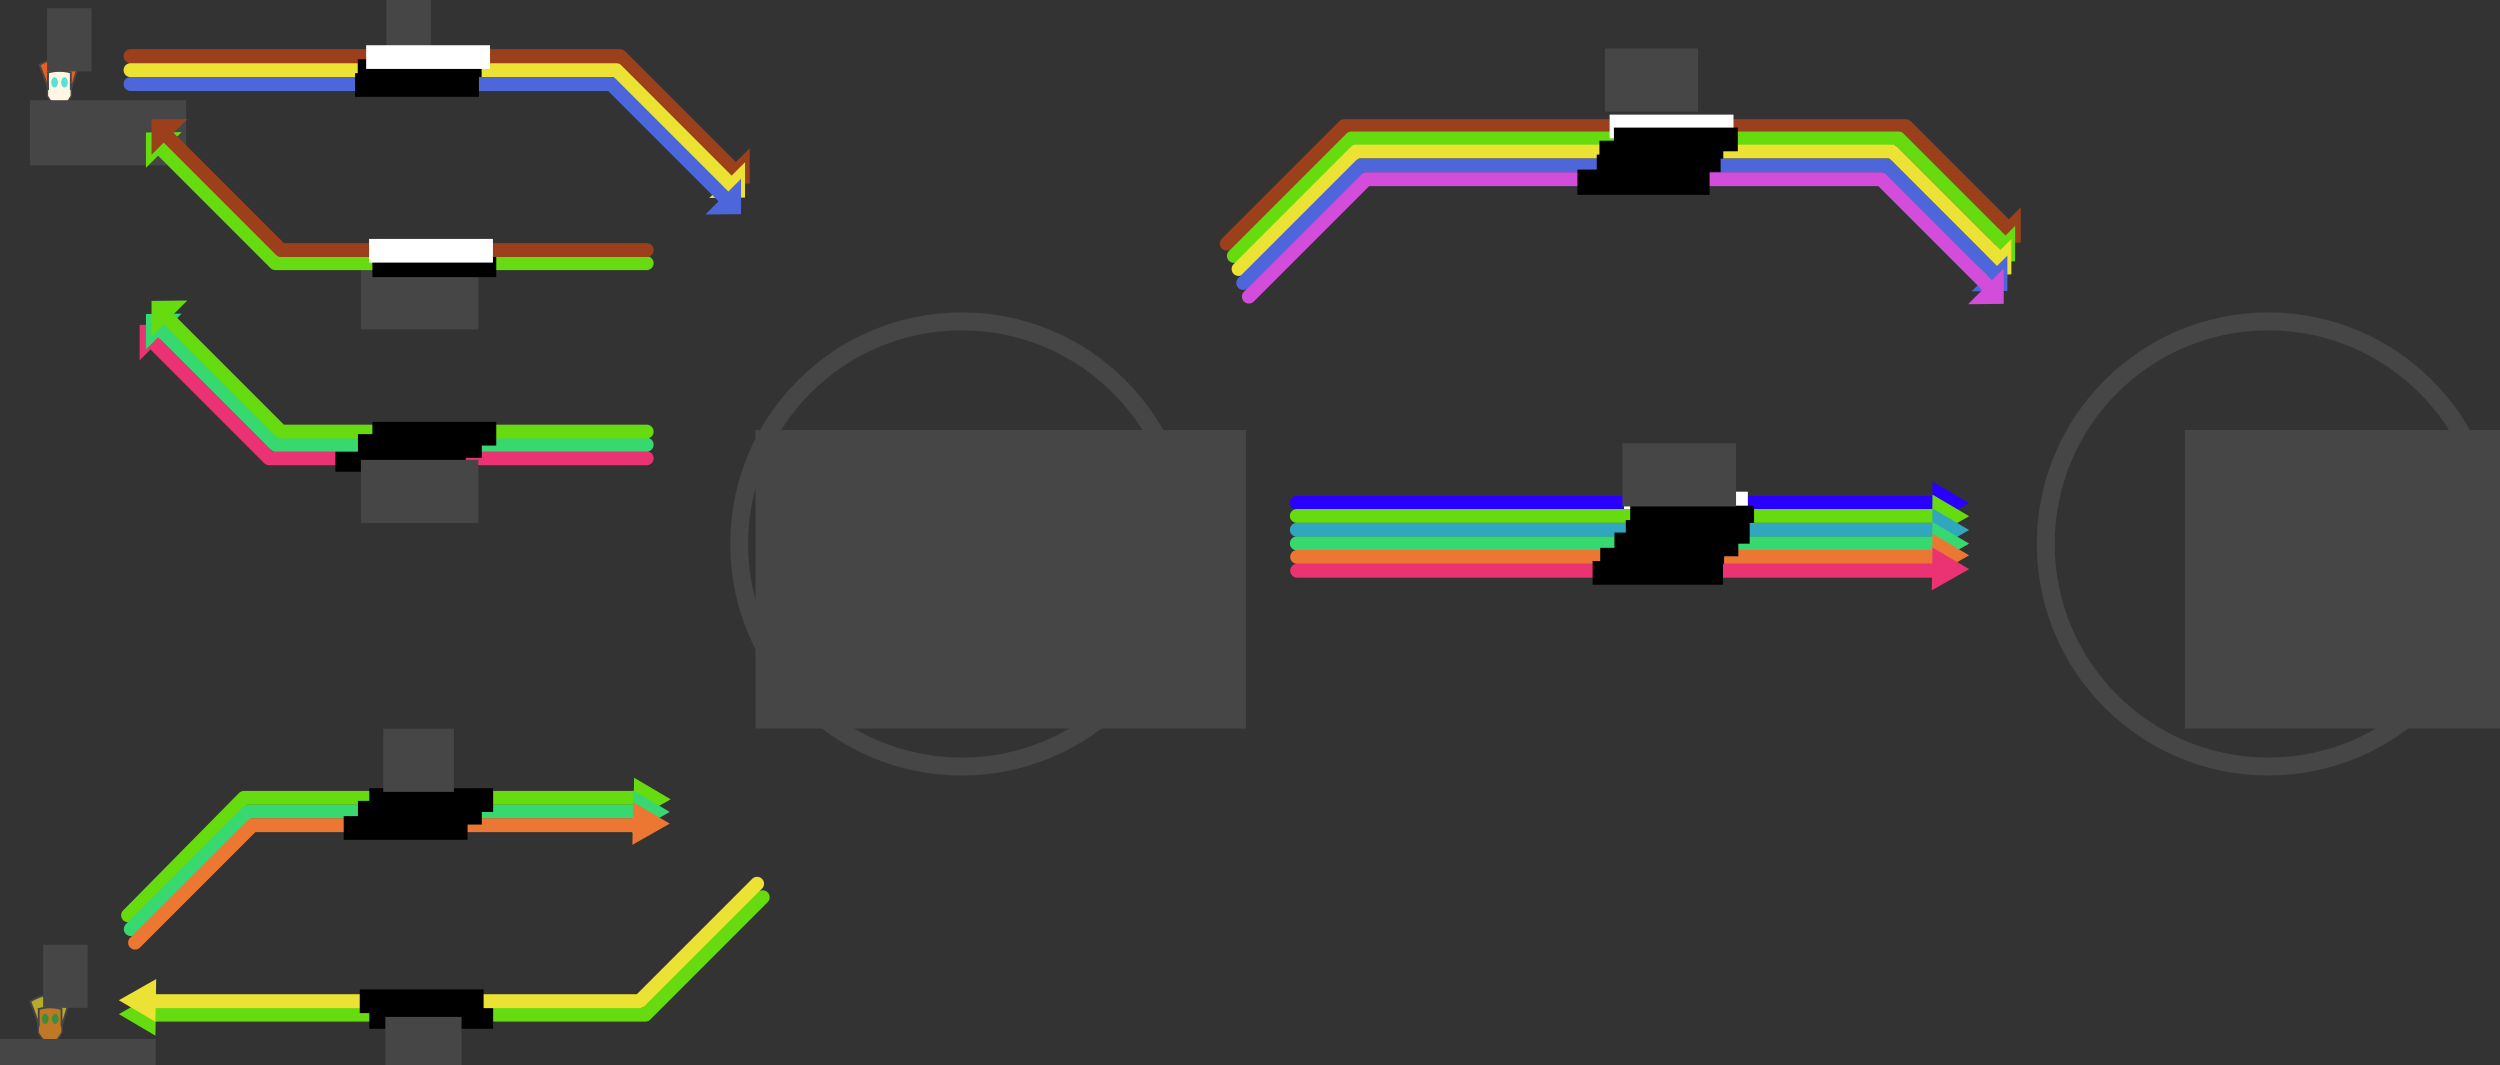 <?xml version="1.0" encoding="UTF-8" standalone="no"?>
<!-- Created with Inkscape (http://www.inkscape.org/) -->

<svg
   xmlns:dc="http://purl.org/dc/elements/1.1/"
   xmlns:cc="http://creativecommons.org/ns#"
   xmlns:rdf="http://www.w3.org/1999/02/22-rdf-syntax-ns#"
   xmlns:svg="http://www.w3.org/2000/svg"
   xmlns="http://www.w3.org/2000/svg"
   xmlns:sodipodi="http://sodipodi.sourceforge.net/DTD/sodipodi-0.dtd"
   xmlns:inkscape="http://www.inkscape.org/namespaces/inkscape"
   width="5398.166"
   height="2300.108"
   id="svg2"
   version="1.1"
   inkscape:version="0.48.2 r9819"
   sodipodi:docname="rspeak_data_travel_diagram.svg">
  <rect width="100%" height="100%" fill="#333333" stroke="none"/>
  <defs
     id="defs4" />
  <sodipodi:namedview
     id="base"
     pagecolor="#ffffff"
     bordercolor="#666666"
     borderopacity="1.0"
     inkscape:pageopacity="0.0"
     inkscape:pageshadow="2"
     inkscape:zoom="0.12374369"
     inkscape:cx="2357.2743"
     inkscape:cy="1366.637"
     inkscape:document-units="px"
     inkscape:current-layer="layer1"
     showgrid="false"
     inkscape:window-width="1158"
     inkscape:window-height="707"
     inkscape:window-x="0"
     inkscape:window-y="0"
     inkscape:window-maximized="0"
     fit-margin-top="0"
     fit-margin-left="0"
     fit-margin-right="0"
     fit-margin-bottom="0"
     showguides="true"
     inkscape:guide-bbox="true" />
  <g
     inkscape:label="Layer 1"
     inkscape:groupmode="layer"
     id="layer1"
     transform="translate(1126.311,822.407)">
    <path
       inkscape:connector-curvature="0"
       id="path3952"
       d="m 270.036,167.086 -815.261,0 -253.548,-253.548"
       style="fill:none;stroke:#eb3374;stroke-width:30;stroke-linecap:round;stroke-linejoin:round;stroke-miterlimit:4;stroke-opacity:1;stroke-dasharray:none"
       sodipodi:nodetypes="ccc" />
    <path
       style="fill:#eb3374;fill-opacity:1;stroke:none"
       d="m -824.771,-120.849 0,76.369 77.148,-77.148 z"
       id="path3954"
       inkscape:connector-curvature="0" />
    <path
       sodipodi:nodetypes="cccc"
       style="fill:none;stroke:#9c401c;stroke-width:30;stroke-linecap:round;stroke-linejoin:round;stroke-miterlimit:4;stroke-opacity:1;stroke-dasharray:none"
       d="m 1522.498,-296.395 253.548,-253.548 1212.817,0 232.583,232.583"
       id="path3940"
       inkscape:connector-curvature="0" />
    <path
       style="fill:#9c401c;fill-opacity:1;stroke:none"
       d="m 3236.927,-298.328 0,-76.369 -77.148,77.148 z"
       id="path3950"
       inkscape:connector-curvature="0" />
    <path
       sodipodi:nodetypes="cccc"
       style="fill:none;stroke:#65db10;stroke-width:30;stroke-linecap:round;stroke-linejoin:round;stroke-miterlimit:4;stroke-opacity:1;stroke-dasharray:none"
       d="m 1537.967,-269.843 253.548,-253.548 1181.878,0 232.583,232.583"
       id="path3972"
       inkscape:connector-curvature="0" />
    <path
       style="fill:#65db10;fill-opacity:1;stroke:none"
       d="m 3224.82,-258.154 0,-76.369 -77.148,77.148 z"
       id="path3974"
       inkscape:connector-curvature="0" />
    <path
       inkscape:connector-curvature="0"
       id="path3148"
       d="m -844.488,-701.252 1057.082,0 253.548,253.548"
       style="fill:none;stroke:#9c401c;stroke-width:30;stroke-linecap:round;stroke-linejoin:round;stroke-miterlimit:4;stroke-opacity:1;stroke-dasharray:none"
       sodipodi:nodetypes="ccc" />
    <path
       inkscape:connector-curvature="0"
       id="path3150"
       d="m 492.479,-426.015 0,-76.369 -77.148,77.148 z"
       style="fill:#9c401c;fill-opacity:1;stroke:none" />
    <path
       inkscape:connector-curvature="0"
       id="path4165"
       d="m 3047.14,263.444 -1373.287,0"
       style="fill:none;stroke:#2900ff;stroke-width:30;stroke-linecap:round;stroke-linejoin:round;stroke-miterlimit:4;stroke-opacity:1;stroke-dasharray:none"
       sodipodi:nodetypes="cc" />
    <path
       style="fill:#2900ff;fill-opacity:1;stroke:none"
       d="m 3125.571,263.992 -80.698,45.757 1.664,-92.345 z"
       id="path4167"
       inkscape:connector-curvature="0"
       sodipodi:nodetypes="cccc" />
    <flowRoot
       transform="translate(2669.242,358.697)"
       xml:space="preserve"
       id="flowRoot4169"
       style="font-size:30px;font-style:normal;font-variant:normal;font-weight:normal;font-stretch:normal;line-height:125%;letter-spacing:0px;word-spacing:0px;fill:#ffffff;fill-opacity:1;stroke:none;font-family:Tw Cen MT;-inkscape-font-specification:Tw Cen MT"><flowRegion
         id="flowRegion4171"><rect
           style="font-size:30px;fill:#ffffff"
           id="rect4173"
           width="267.44"
           height="51.131"
           x="-288.904"
           y="-119.415" /></flowRegion><flowPara
         id="flowPara4175">response id</flowPara></flowRoot>    <path
       sodipodi:nodetypes="cc"
       style="fill:none;stroke:#65db10;stroke-width:30;stroke-linecap:round;stroke-linejoin:round;stroke-miterlimit:4;stroke-opacity:1;stroke-dasharray:none"
       d="m 3047.14,291.642 -1373.287,0"
       id="path3419"
       inkscape:connector-curvature="0" />
    <path
       sodipodi:nodetypes="cccc"
       inkscape:connector-curvature="0"
       id="path3421"
       d="m 3125.571,292.189 -80.698,45.757 1.664,-92.345 z"
       style="fill:#65db10;fill-opacity:1;stroke:none" />
    <flowRoot
       style="font-size:30px;font-style:normal;font-variant:normal;font-weight:normal;font-stretch:normal;line-height:125%;letter-spacing:0px;word-spacing:0px;fill:#000000;fill-opacity:1;stroke:none;font-family:Tw Cen MT;-inkscape-font-specification:Tw Cen MT"
       id="flowRoot3423"
       xml:space="preserve"
       transform="translate(2682.66,388.915)"><flowRegion
         id="flowRegion3425"><rect
           y="-119.415"
           x="-288.904"
           height="51.131"
           width="267.44"
           id="rect3427"
           style="font-size:30px;fill:#000000;fill-opacity:1" /></flowRegion><flowPara
         id="flowPara3429">thread id</flowPara></flowRoot>    <path
       sodipodi:nodetypes="cc"
       style="fill:none;stroke:#31a7bf;stroke-width:30;stroke-linecap:round;stroke-linejoin:round;stroke-miterlimit:4;stroke-opacity:1;stroke-dasharray:none"
       d="m 3047.14,321.528 -1373.287,0"
       id="path5584"
       inkscape:connector-curvature="0" />
    <path
       sodipodi:nodetypes="cccc"
       inkscape:connector-curvature="0"
       id="path5586"
       d="m 3125.571,322.075 -80.698,45.757 1.664,-92.345 z"
       style="fill:#31a7bf;fill-opacity:1;stroke:none" />
    <path
       style="fill:#65db10;fill-opacity:1;stroke:none"
       d="m 321.871,903.516 -80.698,45.757 1.664,-92.345 z"
       id="path5566"
       inkscape:connector-curvature="0"
       sodipodi:nodetypes="cccc" />
    <path
       sodipodi:nodetypes="ccc"
       style="fill:none;stroke:#65db10;stroke-width:30;stroke-linecap:round;stroke-linejoin:round;stroke-miterlimit:4;stroke-opacity:1;stroke-dasharray:none"
       d="m 248.78,900.395 -848.34,0 -250.201,253.548"
       id="path5564"
       inkscape:connector-curvature="0" />
    <path
       style="fill:#fff7e4;fill-opacity:1;stroke:#464646;stroke-width:3.026;stroke-linecap:butt;stroke-linejoin:miter;stroke-miterlimit:4;stroke-opacity:1;stroke-dasharray:none"
       d="m -1022.892,-678.085 c 16.828,0 33.655,0 50.482,0 0,20.952 0,41.905 0,62.857 -15.213,27.03 -32.116,34.488 -51.527,0 0.348,-20.952 0.696,-41.905 1.044,-62.857 z"
       id="path3774"
       inkscape:connector-curvature="0"
       sodipodi:nodetypes="ccccc" />
    <path
       style="fill:#ec5d24;fill-opacity:1;stroke:#464646;stroke-width:4;stroke-linecap:butt;stroke-linejoin:miter;stroke-miterlimit:4;stroke-opacity:1;stroke-dasharray:none"
       d="m -1022.38,-665.942 c 17.454,-4.677 32.341,-4.445 48.929,0 0,22.381 0,16.289 0,37.5 5.211,-14.294 13.606,-45.266 17.5,-54.643 -36.622,-21.144 -60.011,-13.713 -85,0.714 10.714,28.341 12.344,30.686 18.572,53.929 0,-20.215 -0.952,-17.024 0,-37.5 z"
       id="path3004"
       inkscape:connector-curvature="0"
       sodipodi:nodetypes="ccccccc" />
    <path
       sodipodi:type="arc"
       style="fill:#53e3d7;fill-opacity:1;fill-rule:evenodd;stroke:none"
       id="path3776"
       sodipodi:cx="-367.32144"
       sodipodi:cy="15.219324"
       sodipodi:rx="4.4642859"
       sodipodi:ry="6.7857141"
       d="m -362.857,15.219 c 0,3.748 -1.999,6.786 -4.464,6.786 -2.466,0 -4.464,-3.038 -4.464,-6.786 0,-3.748 1.999,-6.786 4.464,-6.786 2.466,0 4.464,3.038 4.464,6.786 z"
       transform="matrix(1.632,0,0,1.632,-408.997,-669.345)" />
    <flowRoot
       xml:space="preserve"
       id="flowRoot3780"
       style="font-size:40px;font-style:normal;font-variant:normal;font-weight:bold;font-stretch:normal;line-height:125%;letter-spacing:0px;word-spacing:0px;fill:#464646;fill-opacity:1;stroke:none;font-family:futura;-inkscape-font-specification:Century Gothic Bold"
       transform="translate(-626.636,-629.674)"><flowRegion
         id="flowRegion3782"><rect
           id="rect3784"
           width="95.964"
           height="136.371"
           x="-398"
           y="-174.973"
           style="font-style:normal;font-weight:bold;fill:#464646;fill-opacity:1;font-family:futura;-inkscape-font-specification:Century Gothic Bold" /></flowRegion><flowPara
         id="flowPara3786"
         style="font-size:100px;font-style:normal;font-variant:normal;font-weight:bold;font-stretch:normal;fill:#464646;fill-opacity:1;font-family:Century Gothic;-inkscape-font-specification:Century Gothic Bold">?</flowPara></flowRoot>    <path
       transform="matrix(1.632,0,0,1.632,-387.568,-669.345)"
       d="m -362.857,15.219 c 0,3.748 -1.999,6.786 -4.464,6.786 -2.466,0 -4.464,-3.038 -4.464,-6.786 0,-3.748 1.999,-6.786 4.464,-6.786 2.466,0 4.464,3.038 4.464,6.786 z"
       sodipodi:ry="6.7857141"
       sodipodi:rx="4.4642859"
       sodipodi:cy="15.219324"
       sodipodi:cx="-367.32144"
       id="path3788"
       style="fill:#53e3d7;fill-opacity:1;fill-rule:evenodd;stroke:none"
       sodipodi:type="arc" />
    <g
       id="g3984"
       transform="translate(0,56.569)">
      <path
         transform="matrix(1.934,0,0,1.934,-874.306,-430.747)"
         d="m 1191.98,375.56 c 0,137.241 -111.256,248.498 -248.498,248.498 -137.241,0 -248.498,-111.256 -248.498,-248.498 0,-137.241 111.256,-248.498 248.498,-248.498 137.241,0 248.498,111.256 248.498,248.498 z"
         sodipodi:ry="248.49753"
         sodipodi:rx="248.49753"
         sodipodi:cy="375.55997"
         sodipodi:cx="943.48248"
         id="path3814"
         style="fill:none;stroke:#464646;stroke-width:20;stroke-linecap:round;stroke-linejoin:round;stroke-miterlimit:4;stroke-opacity:1;stroke-dasharray:none;stroke-dashoffset:0"
         sodipodi:type="arc" />
      <flowRoot
         transform="matrix(1.934,0,0,1.934,-960.277,-430.747)"
         style="font-size:175px;font-style:normal;font-variant:normal;font-weight:normal;font-stretch:normal;line-height:125%;letter-spacing:0px;word-spacing:0px;fill:#464646;fill-opacity:1;stroke:none;font-family:Tw Cen MT;-inkscape-font-specification:Tw Cen MT"
         id="flowRoot3816"
         xml:space="preserve"><flowRegion
           id="flowRegion3818"><rect
             style="font-size:175px;fill:#464646;fill-opacity:1"
             y="248.281"
             x="757.614"
             height="333.35"
             width="547.503"
             id="rect3820" /></flowRegion><flowPara
           id="flowPara3822">Server</flowPara></flowRoot>    </g>
    <path
       style="fill:none;stroke:#ebe233;stroke-width:30;stroke-linecap:round;stroke-linejoin:round;stroke-miterlimit:4;stroke-opacity:1;stroke-dasharray:none"
       d="m -844.488,-670.948 1049.001,0 253.548,253.548"
       id="path3824"
       inkscape:connector-curvature="0"
       sodipodi:nodetypes="ccc" />
    <path
       style="fill:#ebe233;fill-opacity:1;stroke:none"
       d="m 482.377,-395.71 0,-76.369 -77.148,77.148 z"
       id="path3826"
       inkscape:connector-curvature="0" />
    <path
       inkscape:connector-curvature="0"
       id="path3838"
       d="m 1548.069,-241.559 253.548,-253.548 1157.635,0 232.583,232.583"
       style="fill:none;stroke:#ebe233;stroke-width:30;stroke-linecap:round;stroke-linejoin:round;stroke-miterlimit:4;stroke-opacity:1;stroke-dasharray:none"
       sodipodi:nodetypes="ccc" />
    <g
       id="g3991">
      <path
         transform="matrix(1.934,0,0,1.934,1946.919,-374.178)"
         sodipodi:type="arc"
         style="fill:none;stroke:#464646;stroke-width:20;stroke-linecap:round;stroke-linejoin:round;stroke-miterlimit:4;stroke-opacity:1;stroke-dasharray:none;stroke-dashoffset:0"
         id="path3842"
         sodipodi:cx="943.48248"
         sodipodi:cy="375.55997"
         sodipodi:rx="248.49753"
         sodipodi:ry="248.49753"
         d="m 1191.98,375.56 c 0,137.241 -111.256,248.498 -248.498,248.498 -137.241,0 -248.498,-111.256 -248.498,-248.498 0,-137.241 111.256,-248.498 248.498,-248.498 137.241,0 248.498,111.256 248.498,248.498 z" />
      <flowRoot
         xml:space="preserve"
         id="flowRoot3844"
         style="font-size:175px;font-style:normal;font-variant:normal;font-weight:normal;font-stretch:normal;line-height:125%;letter-spacing:0px;word-spacing:0px;fill:#464646;fill-opacity:1;stroke:none;font-family:Tw Cen MT;-inkscape-font-specification:Tw Cen MT"
         transform="matrix(1.934,0,0,1.934,2126.216,-374.178)"><flowRegion
           id="flowRegion3846"><rect
             id="rect3848"
             width="547.503"
             height="333.35"
             x="757.614"
             y="248.281"
             style="font-size:175px;fill:#464646;fill-opacity:1" /></flowRegion><flowPara
           id="flowPara3850">DB</flowPara></flowRoot>    </g>
    <path
       sodipodi:nodetypes="ccccc"
       inkscape:connector-curvature="0"
       id="path3881"
       d="m -1042.906,1344.043 c 16.828,0 33.655,0 50.482,0 0,20.952 0,41.905 0,62.857 -15.213,27.03 -32.116,34.489 -51.527,0 0.348,-20.952 0.696,-41.905 1.044,-62.857 z"
       style="fill:#c17826;fill-opacity:1;stroke:#464646;stroke-width:3.026;stroke-linecap:butt;stroke-linejoin:miter;stroke-miterlimit:4;stroke-opacity:1;stroke-dasharray:none" />
    <path
       sodipodi:nodetypes="ccccccc"
       inkscape:connector-curvature="0"
       id="path3883"
       d="m -1042.395,1356.185 c 17.454,-4.677 32.341,-4.445 48.928,0 0,22.381 0,16.289 0,37.5 5.211,-14.293 13.606,-45.266 17.5,-54.643 -36.622,-21.144 -60.011,-13.713 -85,0.714 10.714,28.341 12.344,30.686 18.572,53.928 0,-20.215 -0.952,-17.024 0,-37.5 z"
       style="fill:#b7ab28;fill-opacity:1;fill-rule:nonzero;stroke:#464646;stroke-width:4;stroke-linecap:butt;stroke-linejoin:miter;stroke-miterlimit:4;stroke-opacity:1;stroke-dasharray:none" />
    <path
       transform="matrix(1.632,0,0,1.632,-429.011,1352.782)"
       d="m -362.857,15.219 c 0,3.748 -1.999,6.786 -4.464,6.786 -2.466,0 -4.464,-3.038 -4.464,-6.786 0,-3.748 1.999,-6.786 4.464,-6.786 2.466,0 4.464,3.038 4.464,6.786 z"
       sodipodi:ry="6.7857141"
       sodipodi:rx="4.4642859"
       sodipodi:cy="15.219324"
       sodipodi:cx="-367.32144"
       id="path3885"
       style="fill:#3f8c3b;fill-opacity:1;fill-rule:evenodd;stroke:none"
       sodipodi:type="arc" />
    <flowRoot
       transform="translate(-635.222,1392.454)"
       style="font-size:40px;font-style:normal;font-variant:normal;font-weight:bold;font-stretch:normal;line-height:125%;letter-spacing:0px;word-spacing:0px;fill:#464646;fill-opacity:1;stroke:none;font-family:futura;-inkscape-font-specification:Century Gothic Bold"
       id="flowRoot3887"
       xml:space="preserve"><flowRegion
         id="flowRegion3889"><rect
           style="font-style:normal;font-weight:bold;fill:#464646;fill-opacity:1;font-family:futura;-inkscape-font-specification:Century Gothic Bold"
           y="-174.973"
           x="-398"
           height="136.371"
           width="95.964"
           id="rect3891" /></flowRegion><flowPara
         style="font-size:100px;font-style:normal;font-variant:normal;font-weight:bold;font-stretch:normal;fill:#464646;fill-opacity:1;font-family:Century Gothic;-inkscape-font-specification:Century Gothic Bold"
         id="flowPara3893">!</flowPara></flowRoot>    <path
       sodipodi:type="arc"
       style="fill:#3f8c3b;fill-opacity:1;fill-rule:evenodd;stroke:none"
       id="path3895"
       sodipodi:cx="-367.32144"
       sodipodi:cy="15.219324"
       sodipodi:rx="4.4642859"
       sodipodi:ry="6.7857141"
       d="m -362.857,15.219 c 0,3.748 -1.999,6.786 -4.464,6.786 -2.466,0 -4.464,-3.038 -4.464,-6.786 0,-3.748 1.999,-6.786 4.464,-6.786 2.466,0 4.464,3.038 4.464,6.786 z"
       transform="matrix(1.632,0,0,1.632,-407.583,1352.782)" />
    <path
       inkscape:connector-curvature="0"
       id="path5341"
       d="m -794.502,1368.566 1061.584,0 253.548,-253.548"
       style="fill:none;stroke:#65db10;stroke-width:30;stroke-linecap:round;stroke-linejoin:round;stroke-miterlimit:4;stroke-opacity:1;stroke-dasharray:none"
       sodipodi:nodetypes="ccc" />
    <flowRoot
       transform="translate(-663.779,-431.102)"
       style="font-size:50px;font-style:normal;font-variant:normal;font-weight:bold;font-stretch:normal;line-height:125%;letter-spacing:0px;word-spacing:0px;fill:#464646;fill-opacity:1;stroke:none;font-family:futura;-inkscape-font-specification:Century Gothic Bold"
       id="flowRoot5366"
       xml:space="preserve"><flowRegion
         id="flowRegion5368"><rect
           style="font-size:50px;font-style:normal;font-weight:bold;fill:#464646;fill-opacity:1;font-family:futura;-inkscape-font-specification:Century Gothic Bold"
           y="-174.973"
           x="-398"
           height="140.656"
           width="337.393"
           id="rect5370" /></flowRegion><flowPara
         style="font-size:50px;font-style:normal;font-variant:normal;font-weight:bold;font-stretch:normal;fill:#464646;fill-opacity:1;font-family:Century Gothic;-inkscape-font-specification:Century Gothic Bold"
         id="flowPara5372">Asker</flowPara></flowRoot>    <flowRoot
       xml:space="preserve"
       id="flowRoot5374"
       style="font-size:50px;font-style:normal;font-variant:normal;font-weight:bold;font-stretch:normal;line-height:125%;letter-spacing:0px;word-spacing:0px;fill:#464646;fill-opacity:1;stroke:none;font-family:futura;-inkscape-font-specification:Century Gothic Bold"
       transform="translate(-729.508,1595.962)"><flowRegion
         id="flowRegion5376"><rect
           id="rect5378"
           width="337.393"
           height="140.656"
           x="-398"
           y="-174.973"
           style="font-size:50px;font-style:normal;font-weight:bold;fill:#464646;fill-opacity:1;font-family:futura;-inkscape-font-specification:Century Gothic Bold" /></flowRegion><flowPara
         id="flowPara5380"
         style="font-size:50px;font-style:normal;font-variant:normal;font-weight:bold;font-stretch:normal;fill:#464646;fill-opacity:1;font-family:Century Gothic;-inkscape-font-specification:Century Gothic Bold">Answerer</flowPara></flowRoot>    <flowRoot
       style="font-size:30px;font-style:normal;font-variant:normal;font-weight:normal;font-stretch:normal;line-height:125%;letter-spacing:0px;word-spacing:0px;fill:#000000;fill-opacity:1;stroke:none;font-family:Tw Cen MT;-inkscape-font-specification:Tw Cen MT"
       id="flowRoot5386"
       xml:space="preserve"
       transform="translate(-64.945,-575.003)"><flowRegion
         id="flowRegion5388"><rect
           y="-119.415"
           x="-288.904"
           height="51.131"
           width="267.44"
           id="rect5390"
           style="font-size:30px" /></flowRegion><flowPara
         id="flowPara5396">question string</flowPara></flowRoot>    <path
       inkscape:connector-curvature="0"
       id="path5403"
       d="m -844.488,-640.948 1037.572,0 253.548,253.548"
       style="fill:none;stroke:#4d67da;stroke-width:30;stroke-linecap:round;stroke-linejoin:round;stroke-miterlimit:4;stroke-opacity:1;stroke-dasharray:none"
       sodipodi:nodetypes="ccc" />
    <path
       inkscape:connector-curvature="0"
       id="path5405"
       d="m 473.806,-359.996 0,-76.369 -77.148,77.148 z"
       style="fill:#4d67da;fill-opacity:1;stroke:none" />
    <flowRoot
       transform="translate(-70.717,-545.003)"
       xml:space="preserve"
       id="flowRoot5407"
       style="font-size:30px;font-style:normal;font-variant:normal;font-weight:normal;font-stretch:normal;line-height:125%;letter-spacing:0px;word-spacing:0px;fill:#000000;fill-opacity:1;stroke:none;font-family:Tw Cen MT;-inkscape-font-specification:Tw Cen MT"><flowRegion
         id="flowRegion5409"><rect
           style="font-size:30px"
           id="rect5411"
           width="267.44"
           height="51.131"
           x="-288.904"
           y="-119.415" /></flowRegion><flowPara
         id="flowPara5413">asker device id</flowPara></flowRoot>    <flowRoot
       transform="translate(2616.185,-399.163)"
       xml:space="preserve"
       id="flowRoot5415"
       style="font-size:30px;font-style:normal;font-variant:normal;font-weight:normal;font-stretch:normal;line-height:125%;letter-spacing:0px;word-spacing:0px;fill:#000000;fill-opacity:1;stroke:none;font-family:Tw Cen MT;-inkscape-font-specification:Tw Cen MT"><flowRegion
         id="flowRegion5417"><rect
           style="font-size:30px"
           id="rect5419"
           width="267.44"
           height="51.131"
           x="-288.904"
           y="-119.415" /></flowRegion><flowPara
         id="flowPara5421">question string</flowPara></flowRoot>    <path
       inkscape:connector-curvature="0"
       id="path5427"
       d="m 3216.738,-229.87 0,-76.369 -77.148,77.148 z"
       style="fill:#ebe233;fill-opacity:1;stroke:none" />
    <path
       sodipodi:nodetypes="cccc"
       style="fill:none;stroke:#4d67da;stroke-width:30;stroke-linecap:round;stroke-linejoin:round;stroke-miterlimit:4;stroke-opacity:1;stroke-dasharray:none"
       d="m 1558.17,-211.377 253.548,-253.548 1136.105,0 232.583,232.583"
       id="path5425"
       inkscape:connector-curvature="0" />
    <path
       style="fill:#4d67da;fill-opacity:1;stroke:none"
       d="m 3208.167,-194.156 0,-76.369 -77.148,77.148 z"
       id="path5429"
       inkscape:connector-curvature="0" />
    <path
       sodipodi:nodetypes="cccc"
       inkscape:connector-curvature="0"
       id="path5453"
       d="m -869.74,1367.354 80.698,-45.757 -1.664,92.346 z"
       style="fill:#65db10;fill-opacity:1;stroke:none" />
    <flowRoot
       style="font-size:30px;font-style:normal;font-variant:normal;font-weight:normal;font-stretch:normal;line-height:125%;letter-spacing:0px;word-spacing:0px;fill:#000000;fill-opacity:1;stroke:none;font-family:Tw Cen MT;-inkscape-font-specification:Tw Cen MT"
       id="flowRoot5455"
       xml:space="preserve"
       transform="translate(-40.012,1467.319)"><flowRegion
         id="flowRegion5457"><rect
           y="-119.415"
           x="-288.904"
           height="51.131"
           width="267.44"
           id="rect5459"
           style="font-size:30px" /></flowRegion><flowPara
         id="flowPara5461">thread id</flowPara></flowRoot>    <path
       inkscape:connector-curvature="0"
       id="path5463"
       d="m -815.931,1339.354 1070.87,0 253.548,-253.548"
       style="fill:none;stroke:#ebe233;stroke-width:30;stroke-linecap:round;stroke-linejoin:round;stroke-miterlimit:4;stroke-opacity:1;stroke-dasharray:none"
       sodipodi:nodetypes="ccc" />
    <path
       style="fill:#ebe233;fill-opacity:1;stroke:none"
       d="m -869.74,1337.354 80.698,-45.757 -1.664,92.346 z"
       id="path5476"
       inkscape:connector-curvature="0"
       sodipodi:nodetypes="cccc" />
    <flowRoot
       transform="translate(-60.622,1433.431)"
       xml:space="preserve"
       id="flowRoot5496"
       style="font-size:30px;font-style:normal;font-variant:normal;font-weight:normal;font-stretch:normal;line-height:125%;letter-spacing:0px;word-spacing:0px;fill:#000000;fill-opacity:1;stroke:none;font-family:Tw Cen MT;-inkscape-font-specification:Tw Cen MT"><flowRegion
         id="flowRegion5498"><rect
           style="font-size:30px"
           id="rect5500"
           width="267.44"
           height="51.131"
           x="-288.904"
           y="-119.415" /></flowRegion><flowPara
         id="flowPara5502">question string</flowPara></flowRoot>    <flowRoot
       style="font-size:30px;font-style:normal;font-variant:normal;font-weight:normal;font-stretch:normal;line-height:125%;letter-spacing:0px;word-spacing:0px;fill:#000000;fill-opacity:1;stroke:none;font-family:Tw Cen MT;-inkscape-font-specification:Tw Cen MT"
       id="flowRoot5504"
       xml:space="preserve"
       transform="translate(2610.413,-369.163)"><flowRegion
         id="flowRegion5506"><rect
           y="-119.415"
           x="-288.904"
           height="51.131"
           width="267.44"
           id="rect5508"
           style="font-size:30px" /></flowRegion><flowPara
         id="flowPara5510">asker device id</flowPara></flowRoot>    <path
       sodipodi:nodetypes="ccc"
       style="fill:none;stroke:#38d871;stroke-width:30;stroke-linecap:round;stroke-linejoin:round;stroke-miterlimit:4;stroke-opacity:1;stroke-dasharray:none"
       d="m 246.473,930.242 -836.912,0 -253.548,253.548"
       id="path5512"
       inkscape:connector-curvature="0" />
    <path
       sodipodi:nodetypes="cccc"
       inkscape:connector-curvature="0"
       id="path5516"
       d="m 319.851,930.79 -80.698,45.757 1.664,-92.345 z"
       style="fill:#38d871;fill-opacity:1;stroke:none" />
    <path
       sodipodi:nodetypes="ccc"
       style="fill:none;stroke:#eb7733;stroke-width:30;stroke-linecap:round;stroke-linejoin:round;stroke-miterlimit:4;stroke-opacity:1;stroke-dasharray:none"
       d="m 252.821,959.454 -833.974,0 -253.548,253.548"
       id="path5514"
       inkscape:connector-curvature="0" />
    <flowRoot
       style="font-size:30px;font-style:normal;font-variant:normal;font-weight:normal;font-stretch:normal;line-height:125%;letter-spacing:0px;word-spacing:0px;fill:#000000;fill-opacity:1;stroke:none;font-family:Tw Cen MT;-inkscape-font-specification:Tw Cen MT"
       id="flowRoot5518"
       xml:space="preserve"
       transform="translate(-64.54,1026.339)"><flowRegion
         id="flowRegion5520"><rect
           y="-119.415"
           x="-288.904"
           height="51.131"
           width="267.44"
           id="rect5522"
           style="font-size:30px" /></flowRegion><flowPara
         id="flowPara5524">response string</flowPara></flowRoot>    <flowRoot
       style="font-size:30px;font-style:normal;font-variant:normal;font-weight:normal;font-stretch:normal;line-height:125%;letter-spacing:0px;word-spacing:0px;fill:#000000;fill-opacity:1;stroke:none;font-family:Tw Cen MT;-inkscape-font-specification:Tw Cen MT"
       id="flowRoot5526"
       xml:space="preserve"
       transform="translate(-95.258,1059.218)"><flowRegion
         id="flowRegion5528"><rect
           y="-119.415"
           x="-288.904"
           height="51.131"
           width="267.44"
           id="rect5530"
           style="font-size:30px" /></flowRegion><flowPara
         id="flowPara5532">responder device id</flowPara></flowRoot>    <path
       style="fill:#eb7733;fill-opacity:1;stroke:none"
       d="m 319.851,956.043 -80.698,45.757 1.664,-92.345 z"
       id="path5534"
       inkscape:connector-curvature="0"
       sodipodi:nodetypes="cccc" />
    <path
       inkscape:connector-curvature="0"
       id="path5536"
       d="m 3047.14,350.94 -1373.287,0"
       style="fill:none;stroke:#38d871;stroke-width:30;stroke-linecap:round;stroke-linejoin:round;stroke-miterlimit:4;stroke-opacity:1;stroke-dasharray:none"
       sodipodi:nodetypes="cc" />
    <path
       style="fill:#38d871;fill-opacity:1;stroke:none"
       d="m 3125.571,351.487 -80.698,45.757 1.664,-92.345 z"
       id="path5538"
       inkscape:connector-curvature="0"
       sodipodi:nodetypes="cccc" />
    <path
       inkscape:connector-curvature="0"
       id="path5540"
       d="m 3052.059,380.152 -1377.492,0"
       style="fill:none;stroke:#eb7733;stroke-width:30;stroke-linecap:round;stroke-linejoin:round;stroke-miterlimit:4;stroke-opacity:1;stroke-dasharray:none"
       sodipodi:nodetypes="cc" />
    <flowRoot
       transform="translate(2648.632,447.037)"
       xml:space="preserve"
       id="flowRoot5542"
       style="font-size:30px;font-style:normal;font-variant:normal;font-weight:normal;font-stretch:normal;line-height:125%;letter-spacing:0px;word-spacing:0px;fill:#000000;fill-opacity:1;stroke:none;font-family:Tw Cen MT;-inkscape-font-specification:Tw Cen MT"><flowRegion
         id="flowRegion5544"><rect
           style="font-size:30px"
           id="rect5546"
           width="267.44"
           height="51.131"
           x="-288.904"
           y="-119.415" /></flowRegion><flowPara
         id="flowPara5548">response string</flowPara></flowRoot>    <flowRoot
       transform="translate(2617.914,479.915)"
       xml:space="preserve"
       id="flowRoot5550"
       style="font-size:30px;font-style:normal;font-variant:normal;font-weight:normal;font-stretch:normal;line-height:125%;letter-spacing:0px;word-spacing:0px;fill:#000000;fill-opacity:1;stroke:none;font-family:Tw Cen MT;-inkscape-font-specification:Tw Cen MT"><flowRegion
         id="flowRegion5552"><rect
           style="font-size:30px"
           id="rect5554"
           width="267.44"
           height="51.131"
           x="-288.904"
           y="-119.415" /></flowRegion><flowPara
         id="flowPara5556">responder device id</flowPara></flowRoot>    <path
       sodipodi:nodetypes="cccc"
       inkscape:connector-curvature="0"
       id="path5558"
       d="m 3125.571,376.741 -80.698,45.757 1.664,-92.345 z"
       style="fill:#eb7733;fill-opacity:1;stroke:none" />
    <flowRoot
       transform="translate(-40.012,999.114)"
       xml:space="preserve"
       id="flowRoot5576"
       style="font-size:30px;font-style:normal;font-variant:normal;font-weight:normal;font-stretch:normal;line-height:125%;letter-spacing:0px;word-spacing:0px;fill:#000000;fill-opacity:1;stroke:none;font-family:Tw Cen MT;-inkscape-font-specification:Tw Cen MT"><flowRegion
         id="flowRegion5578"><rect
           style="font-size:30px"
           id="rect5580"
           width="267.44"
           height="51.131"
           x="-288.904"
           y="-119.415" /></flowRegion><flowPara
         id="flowPara5582">thread id</flowPara></flowRoot>    <flowRoot
       style="font-size:30px;font-style:normal;font-variant:normal;font-weight:normal;font-stretch:normal;line-height:125%;letter-spacing:0px;word-spacing:0px;fill:#000000;fill-opacity:1;stroke:none;font-family:Tw Cen MT;-inkscape-font-specification:Tw Cen MT"
       id="flowRoot5588"
       xml:space="preserve"
       transform="translate(2673.16,419.811)"><flowRegion
         id="flowRegion5590"><rect
           y="-119.415"
           x="-288.904"
           height="51.131"
           width="267.44"
           id="rect5592"
           style="font-size:30px" /></flowRegion><flowPara
         id="flowPara5594">question id</flowPara></flowRoot>    <flowRoot
       transform="translate(106.094,-678.161)"
       style="font-size:40px;font-style:normal;font-variant:normal;font-weight:bold;font-stretch:normal;line-height:125%;letter-spacing:0px;word-spacing:0px;fill:#464646;fill-opacity:1;stroke:none;font-family:futura;-inkscape-font-specification:Century Gothic Bold"
       id="flowRoot5608"
       xml:space="preserve"><flowRegion
         id="flowRegion5610"><rect
           style="font-style:normal;font-weight:bold;fill:#464646;fill-opacity:1;font-family:futura;-inkscape-font-specification:Century Gothic Bold"
           y="-174.973"
           x="-398"
           height="136.371"
           width="95.964"
           id="rect5612" /></flowRegion><flowPara
         style="font-size:100px;font-style:normal;font-variant:normal;font-weight:bold;font-stretch:normal;fill:#464646;fill-opacity:1;font-family:Century Gothic;-inkscape-font-specification:Century Gothic Bold"
         id="flowPara5614">1</flowPara></flowRoot>    <flowRoot
       xml:space="preserve"
       id="flowRoot5616"
       style="font-size:40px;font-style:normal;font-variant:normal;font-weight:bold;font-stretch:normal;line-height:125%;letter-spacing:0px;word-spacing:0px;fill:#464646;fill-opacity:1;stroke:none;font-family:futura;-inkscape-font-specification:Century Gothic Bold"
       transform="translate(2737.249,-542.811)"><flowRegion
         id="flowRegion5618"><rect
           id="rect5620"
           width="201.02"
           height="136.371"
           x="-398"
           y="-174.973"
           style="font-style:normal;font-weight:bold;fill:#464646;fill-opacity:1;font-family:futura;-inkscape-font-specification:Century Gothic Bold" /></flowRegion><flowPara
         id="flowPara5622"
         style="font-size:100px;font-style:normal;font-variant:normal;font-weight:bold;font-stretch:normal;fill:#464646;fill-opacity:1;font-family:Century Gothic;-inkscape-font-specification:Century Gothic Bold">2 a</flowPara></flowRoot>    <flowRoot
       transform="translate(103.668,1548.314)"
       style="font-size:40px;font-style:normal;font-variant:normal;font-weight:bold;font-stretch:normal;line-height:125%;letter-spacing:0px;word-spacing:0px;fill:#464646;fill-opacity:1;stroke:none;font-family:futura;-inkscape-font-specification:Century Gothic Bold"
       id="flowRoot5624"
       xml:space="preserve"><flowRegion
         id="flowRegion5626"><rect
           style="font-style:normal;font-weight:bold;fill:#464646;fill-opacity:1;font-family:futura;-inkscape-font-specification:Century Gothic Bold"
           y="-174.973"
           x="-398"
           height="136.371"
           width="164.655"
           id="rect5628" /></flowRegion><flowPara
         style="font-size:100px;font-style:normal;font-variant:normal;font-weight:bold;font-stretch:normal;fill:#464646;fill-opacity:1;font-family:Century Gothic;-inkscape-font-specification:Century Gothic Bold"
         id="flowPara5630">3</flowPara></flowRoot>    <flowRoot
       xml:space="preserve"
       id="flowRoot5632"
       style="font-size:40px;font-style:normal;font-variant:normal;font-weight:bold;font-stretch:normal;line-height:125%;letter-spacing:0px;word-spacing:0px;fill:#464646;fill-opacity:1;stroke:none;font-family:futura;-inkscape-font-specification:Century Gothic Bold"
       transform="translate(99.212,926.06)"><flowRegion
         id="flowRegion5634"><rect
           id="rect5636"
           width="152.533"
           height="136.371"
           x="-398"
           y="-174.973"
           style="font-style:normal;font-weight:bold;fill:#464646;fill-opacity:1;font-family:futura;-inkscape-font-specification:Century Gothic Bold" /></flowRegion><flowPara
         id="flowPara5638"
         style="font-size:100px;font-style:normal;font-variant:normal;font-weight:bold;font-stretch:normal;fill:#464646;fill-opacity:1;font-family:Century Gothic;-inkscape-font-specification:Century Gothic Bold">4</flowPara></flowRoot>    <flowRoot
       transform="translate(2774.823,309.758)"
       style="font-size:40px;font-style:normal;font-variant:normal;font-weight:bold;font-stretch:normal;line-height:125%;letter-spacing:0px;word-spacing:0px;fill:#464646;fill-opacity:1;stroke:none;font-family:futura;-inkscape-font-specification:Century Gothic Bold"
       id="flowRoot5640"
       xml:space="preserve"><flowRegion
         id="flowRegion5642"><rect
           style="font-style:normal;font-weight:bold;fill:#464646;fill-opacity:1;font-family:futura;-inkscape-font-specification:Century Gothic Bold"
           y="-174.973"
           x="-398"
           height="136.371"
           width="245.467"
           id="rect5644" /></flowRegion><flowPara
         style="font-size:100px;font-style:normal;font-variant:normal;font-weight:bold;font-stretch:normal;fill:#464646;fill-opacity:1;font-family:Century Gothic;-inkscape-font-specification:Century Gothic Bold"
         id="flowPara5646">5 a</flowPara></flowRoot>    <flowRoot
       xml:space="preserve"
       id="flowRoot5648"
       style="font-size:40px;font-style:normal;font-variant:normal;font-weight:bold;font-stretch:normal;line-height:125%;letter-spacing:0px;word-spacing:0px;fill:#464646;fill-opacity:1;stroke:none;font-family:futura;-inkscape-font-specification:Century Gothic Bold"
       transform="translate(50.909,-72.619)"><flowRegion
         id="flowRegion5650"><rect
           id="rect5652"
           width="253.548"
           height="136.371"
           x="-398"
           y="-174.973"
           style="font-style:normal;font-weight:bold;fill:#464646;fill-opacity:1;font-family:futura;-inkscape-font-specification:Century Gothic Bold" /></flowRegion><flowPara
         id="flowPara5654"
         style="font-size:100px;font-style:normal;font-variant:normal;font-weight:bold;font-stretch:normal;fill:#464646;fill-opacity:1;font-family:Century Gothic;-inkscape-font-specification:Century Gothic Bold">2 b</flowPara></flowRoot>    <path
       inkscape:connector-curvature="0"
       id="path3373"
       d="m 1570.313,-181.882 253.548,-253.548 1111.819,0 232.583,232.583"
       style="fill:none;stroke:#d14dda;stroke-width:30;stroke-linecap:round;stroke-linejoin:round;stroke-miterlimit:4;stroke-opacity:1;stroke-dasharray:none"
       sodipodi:nodetypes="cccc" />
    <path
       inkscape:connector-curvature="0"
       id="path4143"
       d="m 3200.31,-166.298 0,-76.369 -77.148,77.148 z"
       style="fill:#d14dda;fill-opacity:1;stroke:none" />
    <flowRoot
       transform="translate(2568.687,-336.838)"
       xml:space="preserve"
       id="flowRoot4145"
       style="font-size:30px;font-style:normal;font-variant:normal;font-weight:normal;font-stretch:normal;line-height:125%;letter-spacing:0px;word-spacing:0px;fill:#000000;fill-opacity:1;stroke:none;font-family:Tw Cen MT;-inkscape-font-specification:Tw Cen MT"><flowRegion
         id="flowRegion4147"><rect
           style="font-size:30px"
           id="rect4149"
           width="285.354"
           height="54.556"
           x="-288.904"
           y="-119.415" /></flowRegion><flowPara
         id="flowPara4151">time question received</flowPara></flowRoot>    <path
       sodipodi:nodetypes="cc"
       style="fill:none;stroke:#eb3374;stroke-width:30;stroke-linecap:round;stroke-linejoin:round;stroke-miterlimit:4;stroke-opacity:1;stroke-dasharray:none"
       d="m 3052.059,409.864 -1377.492,0"
       id="path4153"
       inkscape:connector-curvature="0" />
    <path
       style="fill:#eb3374;fill-opacity:1;stroke:none"
       d="m 3125.571,406.454 -80.698,45.757 1.664,-92.345 z"
       id="path4155"
       inkscape:connector-curvature="0"
       sodipodi:nodetypes="cccc" />
    <flowRoot
       style="font-size:30px;font-style:normal;font-variant:normal;font-weight:normal;font-stretch:normal;line-height:125%;letter-spacing:0px;word-spacing:0px;fill:#000000;fill-opacity:1;stroke:none;font-family:Tw Cen MT;-inkscape-font-specification:Tw Cen MT"
       id="flowRoot4157"
       xml:space="preserve"
       transform="translate(2601.449,508.487)"><flowRegion
         id="flowRegion4159"><rect
           y="-119.415"
           x="-288.904"
           height="51.131"
           width="281.582"
           id="rect4161"
           style="font-size:30px" /></flowRegion><flowPara
         id="flowPara4163">time response received</flowPara></flowRoot>    <path
       style="fill:#65db10;fill-opacity:1;stroke:none"
       d="m -811.199,-536.359 0,76.369 77.148,-77.148 z"
       id="path4211"
       inkscape:connector-curvature="0" />
    <path
       inkscape:connector-curvature="0"
       id="path4199"
       d="m 270.036,-254.139 -801.69,0 -253.548,-253.548"
       style="fill:none;stroke:#65db10;stroke-width:30;stroke-linecap:round;stroke-linejoin:round;stroke-miterlimit:4;stroke-opacity:1;stroke-dasharray:none"
       sodipodi:nodetypes="ccc" />
    <flowRoot
       style="font-size:30px;font-style:normal;font-variant:normal;font-weight:normal;font-stretch:normal;line-height:125%;letter-spacing:0px;word-spacing:0px;fill:#000000;fill-opacity:1;stroke:none;font-family:Tw Cen MT;-inkscape-font-specification:Tw Cen MT"
       id="flowRoot4203"
       xml:space="preserve"
       transform="translate(-33.303,-155.725)"><flowRegion
         id="flowRegion4205"><rect
           y="-119.415"
           x="-288.904"
           height="51.131"
           width="267.44"
           id="rect4207"
           style="font-size:30px" /></flowRegion><flowPara
         id="flowPara4209">thread id</flowPara></flowRoot>    <flowRoot
       transform="translate(-46.763,-605.308)"
       xml:space="preserve"
       id="flowRoot3920"
       style="font-size:30px;font-style:normal;font-variant:normal;font-weight:normal;font-stretch:normal;line-height:125%;letter-spacing:0px;word-spacing:0px;fill:#ffffff;fill-opacity:1;stroke:none;font-family:Tw Cen MT;-inkscape-font-specification:Tw Cen MT"><flowRegion
         id="flowRegion3922"><rect
           style="font-size:30px;fill:#ffffff"
           id="rect3924"
           width="267.44"
           height="51.131"
           x="-288.904"
           y="-119.415" /></flowRegion><flowPara
         id="flowPara3926">question id</flowPara></flowRoot>    <path
       inkscape:connector-curvature="0"
       id="path3928"
       d="m -799.078,-564.644 0,76.369 77.148,-77.148 z"
       style="fill:#9c401c;fill-opacity:1;stroke:none" />
    <path
       sodipodi:nodetypes="ccc"
       style="fill:none;stroke:#9c401c;stroke-width:30;stroke-linecap:round;stroke-linejoin:round;stroke-miterlimit:4;stroke-opacity:1;stroke-dasharray:none"
       d="m 270.036,-282.423 -789.568,0 -253.548,-253.548"
       id="path3930"
       inkscape:connector-curvature="0" />
    <flowRoot
       style="font-size:30px;font-style:normal;font-variant:normal;font-weight:normal;font-stretch:normal;line-height:125%;letter-spacing:0px;word-spacing:0px;fill:#ffffff;fill-opacity:1;stroke:none;font-family:Tw Cen MT;-inkscape-font-specification:Tw Cen MT"
       id="flowRoot3932"
       xml:space="preserve"
       transform="translate(-40.474,-187.104)"><flowRegion
         id="flowRegion3934"><rect
           y="-119.415"
           x="-288.904"
           height="51.131"
           width="267.44"
           id="rect3936"
           style="font-size:30px;fill:#ffffff" /></flowRegion><flowPara
         id="flowPara3938">question id</flowPara></flowRoot>    <flowRoot
       style="font-size:30px;font-style:normal;font-variant:normal;font-weight:normal;font-stretch:normal;line-height:125%;letter-spacing:0px;word-spacing:0px;fill:#ffffff;fill-opacity:1;stroke:none;font-family:Tw Cen MT;-inkscape-font-specification:Tw Cen MT"
       id="flowRoot3942"
       xml:space="preserve"
       transform="translate(2638.219,-455.469)"><flowRegion
         id="flowRegion3944"><rect
           y="-119.415"
           x="-288.904"
           height="51.131"
           width="267.44"
           id="rect3946"
           style="font-size:30px;fill:#ffffff" /></flowRegion><flowPara
         id="flowPara3948">question id</flowPara></flowRoot>    <flowRoot
       transform="translate(-113.263,264.432)"
       xml:space="preserve"
       id="flowRoot3964"
       style="font-size:30px;font-style:normal;font-variant:normal;font-weight:normal;font-stretch:normal;line-height:125%;letter-spacing:0px;word-spacing:0px;fill:#000000;fill-opacity:1;stroke:none;font-family:Tw Cen MT;-inkscape-font-specification:Tw Cen MT"><flowRegion
         id="flowRegion3966"><rect
           style="font-size:30px"
           id="rect3968"
           width="281.582"
           height="51.131"
           x="-288.904"
           y="-119.415" /></flowRegion><flowPara
         id="flowPara3970">time response received</flowPara></flowRoot>    <flowRoot
       style="font-size:30px;font-style:normal;font-variant:normal;font-weight:normal;font-stretch:normal;line-height:125%;letter-spacing:0px;word-spacing:0px;fill:#000000;fill-opacity:1;stroke:none;font-family:Tw Cen MT;-inkscape-font-specification:Tw Cen MT"
       id="flowRoot3976"
       xml:space="preserve"
       transform="translate(2647.499,-427.447)"><flowRegion
         id="flowRegion3978"><rect
           y="-119.415"
           x="-288.904"
           height="51.131"
           width="267.44"
           id="rect3980"
           style="font-size:30px" /></flowRegion><flowPara
         id="flowPara3982">thread id</flowPara></flowRoot>    <path
       inkscape:connector-curvature="0"
       id="path4002"
       d="m -811.199,-144.42 0,76.369 77.148,-77.148 z"
       style="fill:#38d871;fill-opacity:1;stroke:none" />
    <path
       sodipodi:nodetypes="ccc"
       style="fill:none;stroke:#38d871;stroke-width:30;stroke-linecap:round;stroke-linejoin:round;stroke-miterlimit:4;stroke-opacity:1;stroke-dasharray:none"
       d="m 270.036,137.8 -801.69,0 -253.548,-253.548"
       id="path4004"
       inkscape:connector-curvature="0" />
    <path
       style="fill:#65db10;fill-opacity:1;stroke:none"
       d="m -799.078,-172.704 0,76.369 77.148,-77.148 z"
       id="path4006"
       inkscape:connector-curvature="0" />
    <path
       inkscape:connector-curvature="0"
       id="path4008"
       d="m 270.036,109.516 -789.568,0 -253.548,-253.548"
       style="fill:none;stroke:#65db10;stroke-width:30;stroke-linecap:round;stroke-linejoin:round;stroke-miterlimit:4;stroke-opacity:1;stroke-dasharray:none"
       sodipodi:nodetypes="ccc" />
    <flowRoot
       transform="translate(-33.303,207.93)"
       xml:space="preserve"
       id="flowRoot4010"
       style="font-size:30px;font-style:normal;font-variant:normal;font-weight:normal;font-stretch:normal;line-height:125%;letter-spacing:0px;word-spacing:0px;fill:#000000;fill-opacity:1;stroke:none;font-family:Tw Cen MT;-inkscape-font-specification:Tw Cen MT"><flowRegion
         id="flowRegion4012"><rect
           style="font-size:30px"
           id="rect4014"
           width="267.44"
           height="51.131"
           x="-288.904"
           y="-119.415" /></flowRegion><flowPara
         id="flowPara4016">thread id</flowPara></flowRoot>    <flowRoot
       transform="translate(-64.54,234.38)"
       xml:space="preserve"
       id="flowRoot4018"
       style="font-size:30px;font-style:normal;font-variant:normal;font-weight:normal;font-stretch:normal;line-height:125%;letter-spacing:0px;word-spacing:0px;fill:#000000;fill-opacity:1;stroke:none;font-family:Tw Cen MT;-inkscape-font-specification:Tw Cen MT"><flowRegion
         id="flowRegion4020"><rect
           style="font-size:30px"
           id="rect4022"
           width="267.44"
           height="51.131"
           x="-288.904"
           y="-119.415" /></flowRegion><flowPara
         id="flowPara4024">response string</flowPara></flowRoot>    <flowRoot
       transform="translate(50.909,345.584)"
       style="font-size:40px;font-style:normal;font-variant:normal;font-weight:bold;font-stretch:normal;line-height:125%;letter-spacing:0px;word-spacing:0px;fill:#464646;fill-opacity:1;stroke:none;font-family:futura;-inkscape-font-specification:Century Gothic Bold"
       id="flowRoot4026"
       xml:space="preserve"><flowRegion
         id="flowRegion4028"><rect
           style="font-style:normal;font-weight:bold;fill:#464646;fill-opacity:1;font-family:futura;-inkscape-font-specification:Century Gothic Bold"
           y="-174.973"
           x="-398"
           height="136.371"
           width="253.548"
           id="rect4030" /></flowRegion><flowPara
         style="font-size:100px;font-style:normal;font-variant:normal;font-weight:bold;font-stretch:normal;fill:#464646;fill-opacity:1;font-family:Century Gothic;-inkscape-font-specification:Century Gothic Bold"
         id="flowPara4032">5 b</flowPara></flowRoot>  </g>
</svg>
